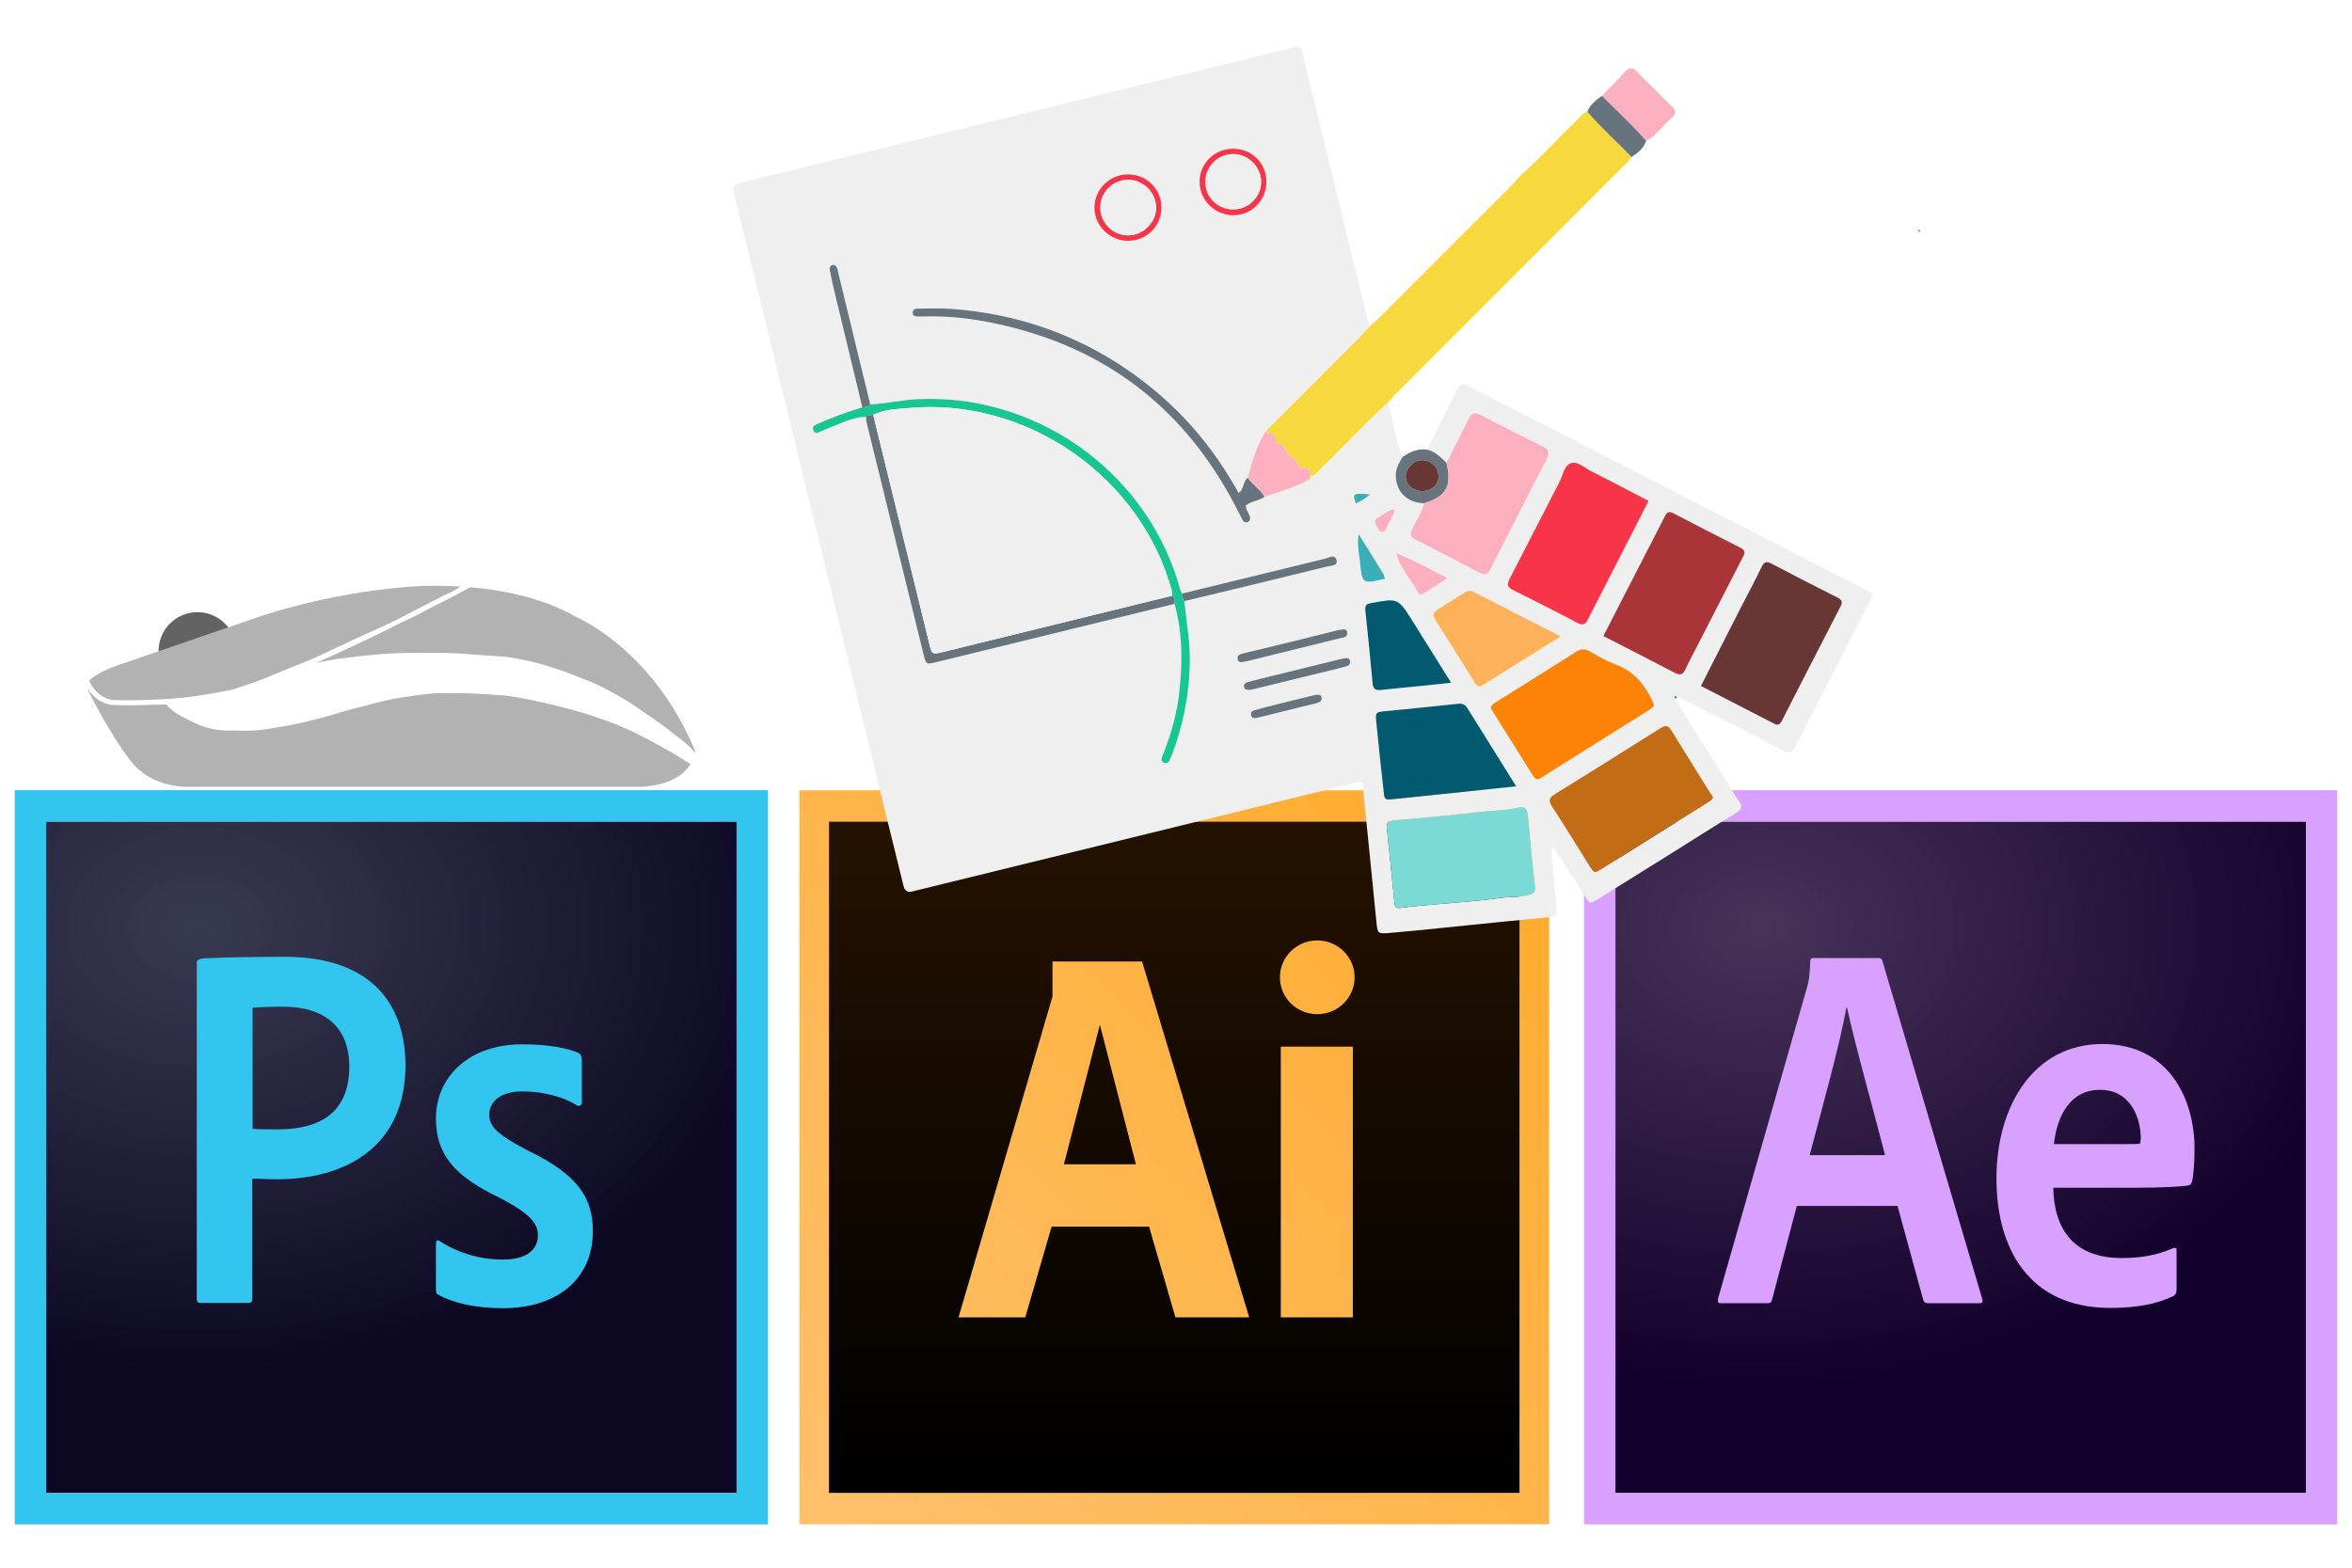 <?xml version="1.0" encoding="utf-8"?>
<!-- Generator: Adobe Illustrator 16.0.0, SVG Export Plug-In . SVG Version: 6.00 Build 0)  -->
<!DOCTYPE svg PUBLIC "-//W3C//DTD SVG 1.1//EN" "http://www.w3.org/Graphics/SVG/1.1/DTD/svg11.dtd">
<svg version="1.1" id="Capa_1" xmlns="http://www.w3.org/2000/svg" xmlns:xlink="http://www.w3.org/1999/xlink" x="0px" y="0px"
	 width="300px" height="200px" viewBox="0 0 300 200" enable-background="new 0 0 300 200" xml:space="preserve">
<radialGradient id="SVGID_1_" cx="-338.414" cy="470.915" r="0.029" gradientTransform="matrix(2291.672 0 0 2218.755 775567.438 -1044723.25)" gradientUnits="userSpaceOnUse">
	<stop  offset="0" style="stop-color:#34364E;stop-opacity:0.98"/>
	<stop  offset="1" style="stop-color:#0C0824"/>
</radialGradient>
<path fill="url(#SVGID_1_)" d="M5.881,104.809h88.073v85.67H5.881V104.809z"/>
<path fill="#31C5F0" d="M5.881,104.809h88.073v85.67H5.881V104.809z M1.877,194.482h96.079v-93.678H1.877V194.482z M66.65,139.236
	c-3.163,0-4.244,1.602-4.244,2.922c0,1.441,0.721,2.443,4.964,4.644c6.285,3.043,8.247,5.966,8.247,10.249
	c0,6.405-4.884,9.848-11.489,9.848c-3.484,0-6.485-0.72-8.207-1.72c-0.28-0.12-0.32-0.321-0.32-0.641v-5.886
	c0-0.4,0.2-0.521,0.481-0.32c2.521,1.643,5.404,2.361,8.046,2.361c3.162,0,4.483-1.32,4.483-3.123c0-1.44-0.92-2.723-4.964-4.803
	c-5.685-2.723-8.046-5.484-8.046-10.089c0-5.165,4.043-9.448,11.049-9.448c3.443,0,5.845,0.521,7.166,1.121
	c0.32,0.201,0.4,0.521,0.4,0.801v5.484c0,0.32-0.2,0.521-0.601,0.4C71.855,139.917,69.253,139.236,66.65,139.236L66.65,139.236z
	 M32.222,144c0.92,0.081,1.642,0.081,3.243,0.081c4.684,0,9.088-1.642,9.088-8.006c0-5.084-3.164-7.647-8.487-7.647
	c-1.601,0-3.123,0.081-3.844,0.121V144z M25.097,122.743c0-0.28,0.561-0.479,0.88-0.479c2.563-0.121,6.365-0.201,10.329-0.201
	c11.088,0,15.412,6.086,15.412,13.853c0,10.168-7.366,14.532-16.413,14.532c-1.521,0-2.042-0.081-3.123-0.081v15.373
	c0,0.319-0.12,0.48-0.479,0.48h-6.126c-0.32,0-0.48-0.12-0.48-0.48V122.743L25.097,122.743z"/>
<radialGradient id="SVGID_2_" cx="-338.327" cy="470.915" r="0.03" gradientTransform="matrix(2291.672 0 0 2218.755 775567.438 -1044723.25)" gradientUnits="userSpaceOnUse">
	<stop  offset="0" style="stop-color:#442F55;stop-opacity:0.98"/>
	<stop  offset="1" style="stop-color:#12002C"/>
</radialGradient>
<path fill="url(#SVGID_2_)" d="M206.047,104.809h88.074v85.672h-88.074V104.809z"/>
<path fill="#D8A1FF" d="M206.047,104.809h88.074v85.672h-88.074V104.809z M202.045,194.482h96.078v-93.678h-96.078V194.482
	L202.045,194.482z M270.02,145.963c2.041,0,2.763,0,2.963-0.08c0-0.279,0.08-0.48,0.08-0.681c0-2.162-1.043-6.165-5.205-6.165
	c-3.844,0-5.483,3.363-5.885,6.926H270.02L270.02,145.963z M261.893,151.447c0.08,5.404,2.642,9.048,8.728,9.048
	c2.362,0,4.403-0.32,6.526-1.241c0.279-0.121,0.479-0.08,0.479,0.28v5.004c0,0.399-0.119,0.601-0.397,0.801
	c-2.123,1.041-4.767,1.521-8.047,1.521c-10.568,0-14.533-7.807-14.533-16.493c0-9.447,4.885-17.175,13.492-17.175
	c8.729,0,11.77,7.326,11.77,13.293c0,1.921-0.121,3.481-0.32,4.242c-0.08,0.321-0.199,0.441-0.52,0.521
	c-0.803,0.12-3.164,0.279-6.688,0.279h-10.487v-0.08H261.893z M240.436,147.364c-1.121-4.444-3.844-14.132-4.846-18.815h-0.078
	c-0.84,4.684-3.045,12.611-4.686,18.815H240.436z M229.186,153.85l-3.162,11.969c-0.08,0.32-0.198,0.44-0.602,0.44h-5.883
	c-0.4,0-0.482-0.12-0.4-0.601l11.367-39.753c0.201-0.72,0.32-1.281,0.4-3.282c0-0.28,0.121-0.4,0.32-0.4h8.407
	c0.279,0,0.4,0.08,0.48,0.4l12.729,43.115c0.082,0.32,0,0.521-0.32,0.521h-6.604c-0.319,0-0.521-0.12-0.601-0.399l-3.284-12.01
	H229.186L229.186,153.85z"/>
<linearGradient id="SVGID_3_" gradientUnits="userSpaceOnUse" x1="-1089.052" y1="1656.92" x2="-1107.018" y2="1638.953" gradientTransform="matrix(5.217 0 0 -5.217 5878.24 8743.808)">
	<stop  offset="0" style="stop-color:#FFAA2A"/>
	<stop  offset="1" style="stop-color:#FFC06C"/>
</linearGradient>
<path fill="url(#SVGID_3_)" d="M101.96,100.823h95.634v93.641H101.96V100.823z"/>
<linearGradient id="SVGID_4_" gradientUnits="userSpaceOnUse" x1="-1098.123" y1="1656.085" x2="-1098.123" y2="1639.727" gradientTransform="matrix(5.217 0 0 -5.217 5878.24 8743.808)">
	<stop  offset="0" style="stop-color:#251200"/>
	<stop  offset="1" style="stop-color:#000000"/>
</linearGradient>
<path fill="url(#SVGID_4_)" d="M135.703,148.54h9.185l-4.594-17.81L135.703,148.54z M105.741,104.833v85.622h88.071v-85.622H105.741
	z M149.929,168.066l-3.363-11.573h-12.433l-3.36,11.573h-8.513l11.986-40.922v-4.479h11.426l13.664,45.4H149.929z M172.555,168.066
	h-9.186v-34.535h9.186V168.066z M168.018,129.386c-2.631,0-4.762-2.105-4.762-4.704s2.131-4.705,4.762-4.705
	c2.629,0,4.762,2.106,4.762,4.705S170.646,129.386,168.018,129.386z"/>
<g>
	<path fill="#EFEFEF" d="M181.996,57.348c1.295-2.573,2.619-5.134,3.871-7.727c0.455-0.94,0.982-0.615,1.605-0.295
		c3.397,1.752,6.803,3.496,10.202,5.241c10.652,5.461,21.306,10.92,31.957,16.383c3.054,1.566,6.104,3.141,9.269,4.769
		c-0.742,1.905-1.756,3.606-2.642,5.362c-2.274,4.5-4.592,8.98-6.891,13.468c-0.125,0.247-0.277,0.482-0.384,0.737
		c-0.338,0.801-0.805,0.863-1.561,0.464c-2.895-1.523-5.811-3.004-8.73-4.471c-1.58-0.794-3.09-1.731-4.766-2.329
		c-0.078-0.065-0.199-0.201-0.229-0.184c-0.228,0.132-0.085,0.263,0.028,0.387c2.17,3.874,4.691,7.531,6.986,11.328
		c0.346,0.57,0.676,1.151,1.072,1.686c0.506,0.685,0.426,1.086-0.348,1.553c-2.851,1.722-5.65,3.523-8.474,5.289
		c-3.06,1.913-6.118,3.826-9.187,5.726c-0.969,0.599-0.995,0.586-1.616-0.398c-1.356-2.146-2.699-4.304-4.183-6.423
		c-0.158,1.983,0.271,3.909,0.383,5.853c0.043,0.719,0.113,1.438,0.201,2.154c0.082,0.676-0.127,1.005-0.869,1.076
		c-4.475,0.427-8.942,0.896-13.416,1.348c-2.315,0.233-4.635,0.479-6.954,0.672c-1.638,0.137-1.609,0.1-1.769-1.507
		c-0.568-5.798-1.158-11.593-1.746-17.389c-0.01-0.104-0.086-0.203-0.186-0.433c-19.137,4.693-38.294,9.393-57.453,14.09
		c-0.761,0.049-0.859-0.486-0.997-1.058c-0.943-3.879-1.915-7.75-2.864-11.627c-2.544-10.392-5.082-20.787-7.619-31.181
		c-3.644-14.917-7.271-29.837-10.952-44.744c-0.329-1.334-0.343-1.601,1.231-1.981c14.814-3.586,29.613-7.238,44.419-10.866
		c8.345-2.045,16.694-4.08,25.038-6.127c0.588-0.144,1.168-0.455,1.684,0.139c0.105,0.542,0.185,1.09,0.314,1.626
		c2.744,11.236,5.494,22.471,8.24,33.706c-0.408,0.446-0.801,0.907-1.227,1.334c-4.004,4.022-8.015,8.039-12.023,12.056
		c-1.168,1.805-1.725,3.844-2.268,5.89c-0.633,0.486-0.451,1.458-1.164,1.954c-0.178-0.311-0.338-0.599-0.504-0.885
		c-3.662-6.365-8.559-11.556-14.735-15.541c-6.522-4.207-13.675-6.499-21.392-7.065c-1.434-0.105-2.881-0.036-4.322-0.034
		c-0.371,0-0.656,0.169-0.623,0.589c0.03,0.353,0.334,0.398,0.617,0.414c0.222,0.013,0.444,0.01,0.666,0.003
		c2.559-0.084,5.1,0.12,7.613,0.571c14.667,2.634,25.493,10.509,32.353,23.775c0.279,0.541,0.554,1.084,0.839,1.621
		c0.151,0.287,0.413,0.379,0.696,0.239c0.299-0.146,0.295-0.427,0.213-0.713c-0.133-0.469-0.524-0.847-0.491-1.389
		c0.7-0.582,1.68-0.567,2.387-1.121c2-0.66,4.041-1.217,5.873-2.311c0.017-0.129,0.031-0.259,0.045-0.388l-0.012,0.025
		c0.709-0.029,0.989-0.651,1.407-1.054c2.828-2.72,5.48-5.62,8.396-8.251c0.707,2.293,0.992,4.699,1.857,6.95
		c-0.447,0.769-0.891,1.539-0.838,2.48c0.117,2.051,1.488,3.312,3.606,3.396c-0.315,1.195-1.019,2.21-1.534,3.313
		c-0.238,0.51-0.347,0.921,0.276,1.24c2.812,1.44,5.619,2.886,8.416,4.354c0.672,0.352,1.01,0.095,1.299-0.5
		c0.438-0.896,0.91-1.775,1.363-2.663c1.94-3.801,3.871-7.608,5.83-11.399c0.389-0.755,0.264-1.223-0.505-1.602
		c-2.682-1.329-5.36-2.667-8.02-4.043c-0.727-0.377-1.098-0.184-1.432,0.498c-0.926,1.892-1.889,3.766-2.838,5.646
		C183.768,58.333,183.047,57.597,181.996,57.348z M177.848,64.971c-0.869,0.076-1.436,0.74-2.149,1.117
		c-0.347,0.18-0.435,0.469-0.214,0.813c0.228,0.353,0.271,0.9,0.771,0.972c0.379,0.056,0.51-0.347,0.639-0.634
		c0.338-0.741,0.851-1.403,0.99-2.229c0.043-0.055,0.086-0.111,0.129-0.167C177.959,64.885,177.902,64.928,177.848,64.971z
		 M178.229,70.628c-0.067-0.039-0.137-0.079-0.205-0.118c0.039,0.069,0.078,0.137,0.117,0.207c0.471,1.866,1.863,3.215,2.721,4.865
		c0.16,0.306,0.412,0.342,0.687,0.167c0.959-0.612,1.914-1.231,3.082-1.986C182.369,72.624,180.379,71.471,178.229,70.628z
		 M110.458,53.191c0.02,0.221,0.012,0.45,0.064,0.662c2.428,9.913,4.857,19.825,7.301,29.733c0.294,1.194,0.333,1.197,1.617,0.884
		c10.127-2.475,20.253-4.954,30.379-7.432c1.064,3.863,1.017,7.785,0.545,11.714c-0.307,2.541-1.035,4.984-1.965,7.365
		c-0.157,0.405-0.488,0.931,0.03,1.168c0.678,0.311,0.744-0.43,0.979-0.827c0.027-0.047,0.042-0.103,0.063-0.154
		c1.395-3.598,2.134-7.321,2.281-11.18c0.109-2.845-0.391-5.626-0.693-8.431c6.086-1.47,12.176-2.932,18.256-4.431
		c0.455-0.112,1.363-0.041,1.146-0.836c-0.209-0.772-0.924-0.282-1.416-0.162c-6.086,1.477-12.17,2.966-18.252,4.452
		c-0.37-0.506-0.424-1.128-0.604-1.701c-4.475-14.243-18.366-23.86-33.263-23.086c-1.998,0.104-3.938,0.573-5.928,0.664
		c-1.355-5.592-2.713-11.185-4.07-16.776c-0.053-0.215-0.079-0.442-0.17-0.64c-0.121-0.259-0.319-0.468-0.647-0.35
		c-0.237,0.086-0.327,0.321-0.286,0.538c0.152,0.814,0.319,1.627,0.513,2.433c1.212,5.058,2.433,10.112,3.651,15.168
		c-0.938,0.308-1.885,0.59-2.809,0.932c-1.027,0.381-2.041,0.803-3.045,1.24c-0.301,0.131-0.578,0.37-0.385,0.773
		c0.187,0.385,0.472,0.366,0.818,0.19c0.392-0.199,0.8-0.367,1.212-0.519C107.309,54.018,108.756,53.176,110.458,53.191z
		 M204.51,81.145c3.141,1.613,6.104,3.112,9.039,4.661c0.682,0.359,1.082,0.336,1.422-0.407c0.438-0.955,0.943-1.879,1.424-2.814
		c1.943-3.794,3.888-7.588,5.84-11.377c0.267-0.518,0.552-0.935-0.233-1.327c-2.871-1.436-5.722-2.917-8.565-4.402
		c-0.513-0.267-0.806-0.166-1.056,0.334c-0.618,1.238-1.264,2.463-1.896,3.694C208.516,73.343,206.545,77.18,204.51,81.145z
		 M218.5,101.736c-1.764-2.829-3.563-5.688-5.326-8.566c-0.447-0.73-0.861-0.605-1.475-0.218c-4.445,2.812-8.902,5.614-13.385,8.372
		c-0.75,0.462-0.842,0.809-0.365,1.545c1.631,2.508,3.191,5.063,4.789,7.591c0.611,0.965,0.631,0.967,1.604,0.358
		c4.464-2.791,8.923-5.588,13.386-8.379C218.01,102.262,218.318,102.129,218.5,101.736z M210.277,63.902
		c-2.486-1.289-4.869-2.555-7.283-3.76c-0.867-0.434-1.771-1.357-2.662-1.038c-0.807,0.288-0.977,1.527-1.406,2.353
		c-2.143,4.124-4.234,8.272-6.377,12.395c-0.354,0.681-0.318,1.047,0.418,1.412c2.777,1.372,5.535,2.785,8.279,4.221
		c0.664,0.347,0.984,0.169,1.289-0.447c0.785-1.586,1.615-3.15,2.42-4.726C206.715,70.873,208.473,67.433,210.277,63.902z
		 M216.951,87.518c3.18,1.634,6.277,3.219,9.365,4.82c0.57,0.295,0.776-0.019,1.002-0.456c2.469-4.833,4.938-9.664,7.432-14.483
		c0.295-0.572,0.232-0.858-0.359-1.156c-2.82-1.418-5.629-2.86-8.42-4.333c-0.643-0.34-0.949-0.253-1.271,0.416
		c-0.843,1.745-1.767,3.45-2.647,5.176C220.367,80.802,218.688,84.107,216.951,87.518z M193.773,103.02
		c-1.729,0.405-3.512,0.383-5.271,0.598c-3.565,0.436-7.151,0.734-10.731,1.048c-0.746,0.065-0.945,0.394-0.875,1.067
		c0.336,3.135,0.672,6.269,0.967,9.404c0.066,0.711,0.357,0.749,0.975,0.665c1.479-0.202,2.973-0.306,4.459-0.446
		c2.645-0.248,5.303-0.396,7.924-0.783c1.264-0.186,2.551-0.063,3.793-0.408c0.553-0.155,0.846-0.341,0.771-1.014
		c-0.341-3.022-0.642-6.049-0.91-9.078C194.807,103.33,194.609,102.891,193.773,103.02z M190.115,90.299
		c1.783,2.849,3.609,5.755,5.42,8.67c0.299,0.482,0.607,0.55,1.07,0.244c0.787-0.519,1.59-1.012,2.389-1.513
		c3.709-2.325,7.42-4.645,11.125-6.978c1.063-0.669,0.994-0.658,0.41-1.777c-1.004-1.932-2.357-3.407-4.467-4.18
		c-1.138-0.416-2.201-1.048-3.254-1.655c-0.654-0.376-1.16-0.354-1.806,0.059c-3.407,2.178-6.846,4.31-10.276,6.454
		C190.488,89.772,190.26,89.92,190.115,90.299z M193.391,100.315c-2.186-3.496-4.213-6.725-6.223-9.965
		c-0.303-0.486-0.646-0.627-1.23-0.563c-3.082,0.344-6.172,0.627-9.256,0.943c-1.223,0.125-1.262,0.145-1.133,1.452
		c0.285,2.92,0.605,5.838,0.93,8.755c0.123,1.111,0.146,1.121,1.32,1.002c2.092-0.207,4.186-0.431,6.277-0.648
		C187.102,100.975,190.127,100.657,193.391,100.315z M199.072,81.186c-3.871-1.974-7.471-3.804-11.063-5.653
		c-0.454-0.234-0.817-0.188-1.231,0.081c-1.117,0.723-2.248,1.424-3.383,2.116c-0.599,0.363-0.683,0.773-0.304,1.372
		c1.693,2.668,3.367,5.346,5.029,8.034c0.31,0.499,0.612,0.534,1.078,0.231c1.024-0.663,2.067-1.294,3.102-1.941
		C194.457,84.077,196.611,82.726,199.072,81.186z M185.092,87.103c-1.773-2.838-3.348-5.373-4.938-7.896
		c-1.846-2.928-1.85-2.897-5.273-2.266c-0.67,0.123-0.791,0.356-0.727,0.966c0.328,3.081,0.629,6.165,0.918,9.249
		c0.063,0.683,0.336,0.956,1.049,0.873c1.813-0.211,3.631-0.37,5.447-0.553C182.65,87.365,183.73,87.248,185.092,87.103z
		 M157.354,27.459c2.322-0.019,4.188-1.932,4.181-4.286c-0.009-2.358-1.854-4.189-4.232-4.197c-2.37-0.007-4.262,1.827-4.295,4.165
		C152.973,25.515,154.949,27.478,157.354,27.459z M148.144,26.483c0.001-2.344-1.854-4.208-4.213-4.238
		c-2.324-0.028-4.289,1.854-4.334,4.151c-0.048,2.365,1.931,4.339,4.331,4.323C146.274,30.705,148.144,28.825,148.144,26.483z
		 M158.357,84.471c0.391-0.069,0.61-0.095,0.826-0.148c3.918-0.966,7.834-1.936,11.754-2.904c0.215-0.053,0.44-0.074,0.643-0.164
		c0.219-0.098,0.285-0.317,0.264-0.553c-0.031-0.364-0.275-0.441-0.58-0.403c-0.272,0.035-0.547,0.084-0.813,0.149
		c-1.933,0.479-3.861,0.971-5.793,1.443c-2.041,0.5-4.087,0.98-6.13,1.476c-0.391,0.095-0.778,0.239-0.657,0.761
		C157.945,84.463,158.236,84.487,158.357,84.471z M159.424,88.013c0.172-0.037,0.445-0.086,0.713-0.151
		c3.598-0.878,7.197-1.758,10.797-2.64c0.322-0.08,0.646-0.157,0.955-0.274c0.314-0.12,0.344-0.403,0.283-0.688
		c-0.057-0.262-0.262-0.327-0.496-0.294c-0.275,0.039-0.551,0.082-0.818,0.148c-2.791,0.685-5.582,1.373-8.373,2.062
		c-1.127,0.279-2.258,0.55-3.379,0.853c-0.266,0.072-0.498,0.29-0.432,0.611C158.74,87.975,159.033,88.013,159.424,88.013z
		 M173.293,68.141c-0.219,1.43,0.059,2.456,0.166,3.493c0.295,2.88,0.291,2.88,3.197,2.206c-0.064-0.208-0.088-0.437-0.195-0.614
		C175.482,71.637,174.488,70.056,173.293,68.141z M168.604,89.125c-0.104-0.661-0.612-0.521-1.018-0.425
		c-1.988,0.469-3.969,0.971-5.951,1.467c-0.535,0.134-1.066,0.285-1.6,0.43c-0.291,0.079-0.525,0.253-0.479,0.572
		c0.061,0.427,0.411,0.499,0.758,0.416c2.574-0.627,5.146-1.272,7.719-1.907C168.328,89.605,168.521,89.441,168.604,89.125z
		 M174.77,63.078c-2.196-0.205-2.324-0.122-1.817,1.144C173.592,63.943,174.16,63.566,174.77,63.078z"/>
	<path fill="#F6DA3D" d="M177.014,51.383c-2.916,2.631-5.568,5.531-8.396,8.251c-0.418,0.403-0.699,1.025-1.408,1.054
		c-0.125-0.452-0.063-1.045-0.821-0.992c-0.32,0.023-0.748,0.043-0.806-0.375c-0.088-0.626-0.513-0.761-0.953-1.092
		c-0.687-0.516-0.772-1.752-1.979-1.771c0.397-1.175-0.728-1.018-1.23-1.404c4.01-4.017,8.02-8.034,12.023-12.056
		c0.426-0.428,0.818-0.889,1.227-1.334c0.449-0.41,0.914-0.803,1.344-1.232c5.604-5.597,11.205-11.197,16.801-16.801
		c0.39-0.389,0.742-0.814,1.111-1.223c2.504-2.224,4.748-4.711,7.158-7.03c0.428-0.411,0.754-0.959,1.387-1.123
		c1.754,2.044,3.768,3.837,5.641,5.766c-0.288,0.554-0.791,0.918-1.219,1.346c-9.51,9.519-19.024,19.032-28.537,28.55
		C177.885,50.385,177.459,50.894,177.014,51.383z"/>
	<path fill="#FCB0BF" d="M213.23,13.565c0.541,0.549,0.668,0.934,0.018,1.458c-1.143,0.921-1.896,2.283-3.285,2.935
		c-1.758-2.029-3.744-3.831-5.635-5.731c0.957-0.992,1.941-1.957,2.855-2.985c0.629-0.708,1.147-0.72,1.727,0.015
		C209.043,9.425,212.154,12.473,213.23,13.565z"/>
	<path fill="#68747D" d="M204.328,12.227c1.891,1.9,3.877,3.702,5.635,5.731c-0.301,0.971-1.045,1.547-1.854,2.063
		c-1.873-1.929-3.887-3.722-5.642-5.766C202.816,13.329,203.57,12.776,204.328,12.227z"/>
	<path fill="#68747D" d="M181.641,64.208c-2.119-0.084-3.49-1.344-3.606-3.396c-0.054-0.941,0.391-1.711,0.838-2.48
		c0.93-0.688,1.938-1.112,3.125-0.985c1.051,0.25,1.771,0.985,2.502,1.704C185.221,62.02,184.492,63.335,181.641,64.208z
		 M181.377,62.646c1.23,0,2.111-0.771,2.109-1.85c-0.002-1.186-0.939-2.103-2.135-2.086c-1.029,0.014-2.004,0.982-2.052,2.042
		C179.252,61.782,180.199,62.646,181.377,62.646z"/>
	<path fill="#39AEB7" d="M244.691,29.22c0.199,0.077,0.223,0.246,0.225,0.425C244.729,29.563,244.629,29.434,244.691,29.22z"/>
	<path fill="#A93539" d="M204.51,81.145c2.035-3.964,4.006-7.802,5.975-11.638c0.632-1.231,1.275-2.457,1.896-3.694
		c0.25-0.5,0.543-0.602,1.056-0.334c2.846,1.485,5.694,2.967,8.565,4.402c0.785,0.392,0.5,0.809,0.233,1.327
		c-1.952,3.79-3.896,7.583-5.84,11.377c-0.479,0.935-0.985,1.859-1.424,2.814c-0.34,0.743-0.74,0.766-1.422,0.407
		C210.613,84.257,207.65,82.758,204.51,81.145z"/>
	<path fill="#C26C15" d="M218.5,101.736c-0.182,0.393-0.49,0.525-0.771,0.701c-4.463,2.791-8.922,5.588-13.385,8.379
		c-0.975,0.609-0.994,0.607-1.604-0.357c-1.599-2.529-3.158-5.083-4.789-7.591c-0.478-0.736-0.386-1.083,0.364-1.545
		c4.482-2.758,8.939-5.56,13.386-8.372c0.612-0.387,1.026-0.512,1.475,0.218C214.938,96.05,216.736,98.907,218.5,101.736z"/>
	<path fill="#F83449" d="M210.277,63.902c-1.805,3.531-3.563,6.971-5.322,10.41c-0.805,1.576-1.635,3.14-2.42,4.726
		c-0.305,0.616-0.625,0.794-1.289,0.447c-2.744-1.436-5.502-2.849-8.279-4.221c-0.736-0.365-0.771-0.731-0.418-1.412
		c2.143-4.122,4.234-8.271,6.377-12.395c0.43-0.826,0.6-2.065,1.406-2.353c0.891-0.319,1.795,0.604,2.662,1.038
		C205.408,61.347,207.791,62.613,210.277,63.902z"/>
	<path fill="#693636" d="M216.951,87.518c1.736-3.411,3.416-6.716,5.1-10.016c0.883-1.726,1.807-3.431,2.648-5.176
		c0.322-0.669,0.629-0.755,1.271-0.416c2.791,1.472,5.6,2.915,8.42,4.333c0.592,0.298,0.653,0.584,0.358,1.156
		c-2.494,4.82-4.963,9.651-7.433,14.483c-0.225,0.437-0.432,0.75-1.002,0.456C223.229,90.737,220.131,89.152,216.951,87.518z"/>
	<path fill="#7BDAD5" d="M193.773,103.02c0.836-0.129,1.033,0.312,1.1,1.051c0.27,3.029,0.57,6.057,0.91,9.078
		c0.076,0.674-0.217,0.859-0.77,1.015c-1.242,0.346-2.529,0.223-3.793,0.407c-2.621,0.388-5.279,0.535-7.925,0.785
		c-1.485,0.14-2.979,0.242-4.459,0.445c-0.616,0.084-0.907,0.047-0.976-0.665c-0.295-3.137-0.631-6.27-0.967-9.403
		c-0.069-0.674,0.129-1.002,0.875-1.068c3.58-0.313,7.166-0.612,10.732-1.048C190.262,103.402,192.045,103.424,193.773,103.02z"/>
	<path fill="#FCB0BF" d="M181.641,64.208c2.853-0.873,3.58-2.188,2.857-5.157c0.949-1.881,1.912-3.754,2.838-5.646
		c0.334-0.682,0.705-0.875,1.432-0.498c2.658,1.377,5.338,2.714,8.021,4.043c0.769,0.379,0.894,0.847,0.504,1.602
		c-1.959,3.791-3.89,7.599-5.83,11.399c-0.453,0.888-0.926,1.767-1.362,2.663c-0.289,0.595-0.627,0.852-1.3,0.5
		c-2.797-1.467-5.604-2.913-8.416-4.354c-0.622-0.319-0.516-0.73-0.276-1.24C180.623,66.419,181.324,65.403,181.641,64.208z"/>
	<path fill="#FC8306" d="M190.115,90.299c0.145-0.379,0.373-0.527,0.611-0.676c3.432-2.144,6.869-4.275,10.276-6.454
		c0.646-0.413,1.149-0.435,1.806-0.059c1.053,0.607,2.116,1.239,3.254,1.655c2.108,0.772,3.463,2.248,4.467,4.18
		c0.584,1.119,0.652,1.108-0.41,1.777c-3.705,2.333-7.416,4.653-11.125,6.978c-0.799,0.501-1.602,0.994-2.389,1.513
		c-0.463,0.306-0.771,0.238-1.07-0.244C193.725,96.054,191.898,93.148,190.115,90.299z"/>
	<path fill="#025A71" d="M193.391,100.315c-3.264,0.342-6.289,0.66-9.313,0.977c-2.093,0.218-4.187,0.44-6.277,0.649
		c-1.174,0.117-1.196,0.107-1.319-1.004c-0.324-2.917-0.646-5.834-0.931-8.754c-0.129-1.308-0.09-1.327,1.134-1.452
		c3.084-0.316,6.174-0.599,9.256-0.943c0.584-0.065,0.928,0.077,1.229,0.563C189.178,93.59,191.205,96.819,193.391,100.315z"/>
	<path fill="#FDB25A" d="M199.072,81.186c-2.461,1.541-4.615,2.891-6.771,4.24c-1.033,0.646-2.076,1.278-3.102,1.941
		c-0.465,0.303-0.77,0.268-1.078-0.231c-1.662-2.688-3.336-5.366-5.029-8.034c-0.379-0.599-0.295-1.008,0.303-1.372
		c1.135-0.692,2.267-1.393,3.383-2.116c0.414-0.271,0.777-0.315,1.232-0.081C191.602,77.381,195.201,79.211,199.072,81.186z"/>
	<path fill="#18C693" d="M151.059,76.694c0.303,2.805,0.803,5.586,0.693,8.431c-0.146,3.859-0.886,7.583-2.281,11.18
		c-0.021,0.051-0.035,0.107-0.063,0.154c-0.235,0.397-0.302,1.138-0.979,0.827c-0.519-0.237-0.188-0.763-0.03-1.168
		c0.93-2.381,1.658-4.824,1.965-7.365c0.472-3.93,0.52-7.852-0.545-11.714c0.026-0.382,0.063-0.768-0.287-1.046
		c-0.023-0.22-0.017-0.446-0.074-0.657c-3.98-14.604-18.645-24.735-33.717-23.265c-1.471,0.144-2.988,0.168-4.364,0.852
		c-0.324,0.025-0.661,0.012-0.919,0.269c-1.701-0.016-3.148,0.827-4.677,1.391c-0.412,0.152-0.82,0.32-1.212,0.519
		c-0.347,0.176-0.632,0.194-0.818-0.19c-0.193-0.404,0.084-0.643,0.385-0.773c1.004-0.437,2.018-0.859,3.045-1.24
		c0.924-0.342,1.871-0.624,2.809-0.932c0.393,0.028,0.734-0.083,1.01-0.373c1.99-0.091,3.93-0.559,5.928-0.664
		c14.896-0.774,28.788,8.843,33.263,23.086c0.18,0.573,0.233,1.195,0.604,1.701C150.842,76.054,150.805,76.414,151.059,76.694z"/>
	<path fill="#025A71" d="M185.092,87.103c-1.361,0.145-2.441,0.262-3.523,0.372c-1.815,0.184-3.635,0.342-5.446,0.553
		c-0.713,0.083-0.983-0.19-1.049-0.873c-0.289-3.084-0.591-6.168-0.919-9.249c-0.063-0.609,0.058-0.843,0.728-0.966
		c3.425-0.631,3.429-0.662,5.272,2.266C181.744,81.73,183.318,84.265,185.092,87.103z"/>
	<path fill="#68747D" d="M110.458,53.191c0.258-0.257,0.595-0.244,0.919-0.269c1.649,6.722,3.298,13.444,4.945,20.168
		c0.738,3.011,1.467,6.025,2.212,9.036c0.346,1.396,0.359,1.394,1.801,1.041c0.699-0.17,1.396-0.347,2.096-0.518
		c9.033-2.219,18.067-4.438,27.102-6.657c0.35,0.279,0.313,0.664,0.287,1.046c-10.126,2.478-20.252,4.957-30.379,7.432
		c-1.284,0.313-1.323,0.312-1.617-0.884c-2.443-9.908-4.873-19.82-7.301-29.733C110.469,53.641,110.477,53.412,110.458,53.191z"/>
	<path fill="#68747D" d="M161.303,63.362c-0.707,0.554-1.686,0.539-2.387,1.121c-0.033,0.542,0.359,0.92,0.492,1.389
		c0.082,0.287,0.086,0.567-0.213,0.713c-0.283,0.14-0.545,0.048-0.697-0.239c-0.285-0.537-0.559-1.081-0.838-1.621
		c-6.86-13.266-17.686-21.141-32.353-23.775c-2.514-0.451-5.055-0.655-7.613-0.571c-0.222,0.007-0.444,0.01-0.666-0.003
		c-0.283-0.016-0.587-0.061-0.617-0.414c-0.033-0.42,0.252-0.589,0.623-0.589c1.441-0.002,2.889-0.071,4.322,0.034
		c7.717,0.566,14.869,2.859,21.392,7.065c6.177,3.984,11.072,9.176,14.734,15.541c0.166,0.286,0.326,0.575,0.504,0.885
		c0.714-0.496,0.531-1.467,1.164-1.954C159.754,61.852,160.756,62.404,161.303,63.362z"/>
	<path fill="#FCB0BF" d="M161.303,63.362c-0.547-0.958-1.549-1.51-2.152-2.418c0.543-2.045,1.101-4.085,2.269-5.89
		c0.504,0.387,1.629,0.229,1.229,1.404c1.207,0.019,1.295,1.255,1.98,1.771c0.441,0.331,0.865,0.466,0.953,1.092
		c0.057,0.419,0.484,0.398,0.805,0.375c0.76-0.054,0.697,0.54,0.822,0.992l0.012-0.025c-0.381,0.087-0.234,0.235-0.045,0.388
		C165.344,62.145,163.303,62.702,161.303,63.362z"/>
	<path fill="#68747D" d="M151.059,76.694c-0.252-0.281-0.216-0.641-0.266-0.978c6.083-1.486,12.167-2.975,18.252-4.452
		c0.492-0.12,1.207-0.61,1.416,0.162c0.217,0.795-0.691,0.725-1.146,0.836C163.234,73.763,157.145,75.224,151.059,76.694z"/>
	<path fill="#68747D" d="M110.999,51.593c-0.275,0.29-0.617,0.401-1.01,0.373c-1.219-5.056-2.439-10.11-3.651-15.168
		c-0.193-0.806-0.36-1.618-0.513-2.433c-0.041-0.217,0.049-0.452,0.286-0.538c0.328-0.118,0.526,0.091,0.647,0.35
		c0.091,0.198,0.117,0.424,0.17,0.64C108.286,40.408,109.643,46,110.999,51.593z"/>
	<path fill="#F83449" d="M157.354,27.459c-2.403,0.019-4.381-1.944-4.348-4.318c0.033-2.338,1.924-4.172,4.295-4.165
		c2.377,0.008,4.225,1.839,4.232,4.197C161.541,25.527,159.676,27.44,157.354,27.459z M157.279,26.717
		c1.924,0.011,3.521-1.516,3.574-3.419c0.055-1.934-1.607-3.641-3.547-3.643c-1.916-0.003-3.507,1.534-3.563,3.444
		C153.688,25.088,155.268,26.705,157.279,26.717z"/>
	<path fill="#F83449" d="M148.144,26.483c0,2.341-1.87,4.222-4.216,4.237c-2.4,0.016-4.379-1.958-4.331-4.323
		c0.045-2.298,2.01-4.18,4.334-4.151C146.291,22.275,148.145,24.14,148.144,26.483z M143.948,22.941
		c-1.998-0.027-3.617,1.577-3.602,3.569c0.015,1.911,1.582,3.486,3.492,3.514c1.961,0.028,3.641-1.629,3.622-3.571
		C147.442,24.571,145.838,22.968,143.948,22.941z"/>
	<path fill="#68747D" d="M158.357,84.471c-0.121,0.017-0.412-0.007-0.488-0.344c-0.121-0.521,0.268-0.666,0.658-0.761
		c2.043-0.496,4.088-0.976,6.129-1.476c1.932-0.473,3.861-0.964,5.793-1.443c0.268-0.065,0.541-0.114,0.814-0.149
		c0.305-0.038,0.549,0.039,0.579,0.403c0.021,0.236-0.045,0.455-0.264,0.553c-0.201,0.09-0.429,0.111-0.644,0.164
		c-3.92,0.969-7.836,1.938-11.754,2.904C158.969,84.375,158.748,84.402,158.357,84.471z"/>
	<path fill="#68747D" d="M159.424,88.013c-0.391,0-0.684-0.039-0.75-0.373c-0.066-0.321,0.166-0.54,0.432-0.611
		c1.121-0.303,2.252-0.574,3.379-0.853c2.791-0.689,5.582-1.377,8.373-2.062c0.269-0.066,0.543-0.109,0.818-0.148
		c0.234-0.033,0.439,0.032,0.496,0.294c0.061,0.285,0.031,0.568-0.283,0.688c-0.309,0.117-0.633,0.194-0.955,0.274
		c-3.6,0.881-7.199,1.762-10.797,2.64C159.869,87.927,159.596,87.976,159.424,88.013z"/>
	<path fill="#FCB0BF" d="M178.229,70.628c2.15,0.843,4.142,1.996,6.4,3.135c-1.168,0.754-2.123,1.374-3.082,1.986
		c-0.273,0.175-0.525,0.139-0.686-0.167c-0.857-1.65-2.25-3-2.721-4.865L178.229,70.628z"/>
	<path fill="#39AEB7" d="M173.293,68.141c1.195,1.915,2.189,3.496,3.168,5.085c0.107,0.177,0.131,0.406,0.195,0.614
		c-2.906,0.674-2.902,0.674-3.197-2.206C173.352,70.596,173.074,69.57,173.293,68.141z"/>
	<path fill="#68747D" d="M168.604,89.125c-0.082,0.316-0.274,0.48-0.569,0.553c-2.572,0.635-5.146,1.279-7.72,1.907
		c-0.346,0.083-0.696,0.011-0.758-0.416c-0.047-0.318,0.188-0.493,0.479-0.572c0.532-0.146,1.063-0.296,1.601-0.43
		c1.981-0.496,3.963-0.998,5.95-1.467C167.99,88.604,168.5,88.464,168.604,89.125z"/>
	<path fill="#FCB0BF" d="M177.885,65.009c-0.141,0.827-0.652,1.489-0.99,2.229c-0.129,0.288-0.26,0.689-0.639,0.634
		c-0.5-0.072-0.545-0.62-0.771-0.972c-0.221-0.343-0.133-0.632,0.213-0.813c0.716-0.376,1.281-1.041,2.15-1.117L177.885,65.009z"/>
	<path fill="#39AEB7" d="M174.77,63.078c-0.608,0.488-1.178,0.865-1.817,1.144C172.445,62.956,172.572,62.874,174.77,63.078z"/>
	<path fill="#FCB0BF" d="M178.141,70.717c-0.039-0.069-0.078-0.137-0.117-0.207c0.068,0.039,0.138,0.079,0.205,0.118L178.141,70.717
		z"/>
	<path fill="#F6DA3D" d="M167.176,61.051c-0.189-0.153-0.336-0.301,0.045-0.388C167.207,60.792,167.191,60.922,167.176,61.051z"/>
	<path fill="#3C9999" d="M213.729,89.152c-0.112-0.124-0.256-0.255-0.028-0.387c0.03-0.018,0.151,0.119,0.229,0.184
		C213.865,89.019,213.797,89.087,213.729,89.152z"/>
	<path fill="#FCB0BF" d="M177.848,64.971c0.055-0.043,0.111-0.086,0.166-0.129c-0.043,0.056-0.086,0.112-0.129,0.167L177.848,64.971
		z"/>
	<path fill="#693636" d="M181.377,62.646c-1.178,0-2.125-0.864-2.076-1.895c0.047-1.06,1.021-2.028,2.051-2.042
		c1.195-0.016,2.133,0.901,2.135,2.086C183.488,61.874,182.607,62.646,181.377,62.646z"/>
	<path fill="#EFEFEF" d="M149.532,75.992c-9.034,2.219-18.068,4.438-27.102,6.657c-0.699,0.171-1.396,0.348-2.096,0.518
		c-1.441,0.353-1.455,0.355-1.801-1.041c-0.745-3.011-1.474-6.025-2.212-9.036c-1.647-6.724-3.296-13.446-4.945-20.168
		c1.376-0.684,2.894-0.708,4.364-0.852c15.072-1.47,29.736,8.662,33.717,23.265C149.515,75.546,149.508,75.772,149.532,75.992z"/>
	<path fill="#EFEFEF" d="M157.279,26.717c-2.012-0.012-3.592-1.629-3.535-3.619c0.057-1.91,1.646-3.447,3.563-3.444
		c1.939,0.002,3.603,1.709,3.547,3.643C160.801,25.201,159.203,26.728,157.279,26.717z"/>
	<path fill="#EFEFEF" d="M143.948,22.941c1.891,0.026,3.494,1.629,3.513,3.512c0.019,1.941-1.661,3.599-3.622,3.571
		c-1.91-0.027-3.478-1.603-3.492-3.514C140.331,24.518,141.95,22.914,143.948,22.941z"/>
</g>
<path fill="#636363" d="M30.133,83.047c0,2.735-2.217,3.513-4.952,3.513c-2.735,0-4.953-0.778-4.953-3.513
	c0-2.735,2.217-4.952,4.953-4.952C27.916,78.095,30.133,80.313,30.133,83.047z"/>
<path fill="#B2B2B2" d="M14.871,84.924l17.491-6.009c0,0,8.691-3.166,19.421-4.024c0,0,12.769-1.341,21.676,3.81
	c0,0,9.766,4.023,15.184,17.061c0,0-0.053,4.186-6.76,4.614H24.314c0,0-4.829,0.376-7.672-3.326
	c-2.843-3.702-5.365-8.906-5.365-8.906s-0.375-1.126,0.483-1.663C11.759,86.48,12.979,85.574,14.871,84.924z M11.219,87.885
	c0,0,1.01,1.828,3.062,2.049c0,0,2.333,0.101,4.346,0l2.58-0.059c0,0,0.82,1.085,2.812,1.95c0,0,1.71,0.946,3.078,1.167
	c0,0,1.328,0.302,2.998,0.201c0,0,2.293,0.201,5.03-0.362c0,0,2.696-0.322,7.102-1.589c0,0,1.851-0.604,4.607-1.268
	c0,0,2.978-0.885,5.473-1.146c0,0,3.299-0.583,5.271-0.362c0,0,0.262-0.201,6.519,0.241c0,0,2.092,0.141,6.881,1.328
	c0,0,3.581,0.865,5.392,1.589c0,0,2.515,0.745,5.473,2.293c0,0,1.448,0.725,3.722,2.012l2.512,1.542c0,0,0.345-0.525,0.506-1.265
	c0.136-0.622-2.496-2.449-2.496-2.449s-0.546-0.595-4.587-3.34c0,0-3.782-2.676-7.525-3.964c0,0-4.527-2.032-9.476-2.656
	c0,0,0,0-5.834-0.422c0,0-2.233-0.141-4.95-0.081c0,0-2.978-0.07-6.076,0.242c0,0-1.364,0.099-4.787,0.552
	c0,0-1.218,0.199-2.617,0.494c0,0,0.402-0.101,5.15-2.333c0,0,2.26-1.012,6.016-2.938c0,0,1.207-0.483,3.299-1.65
	c0,0,3.578-1.758,5.248-2.744l-1.214-0.089c0,0-0.473,0.418-2.445,1.304l-3.48,1.791l-2.173,1.127l-2.475,1.167l-1.932,0.865
	l-1.228,0.563l-1.146,0.563l-1.167,0.523l-1.147,0.543l-1.288,0.604l-1.589,0.664l-1.408,0.563l-1.248,0.503l-1.972,0.825
	l-1.529,0.583l-1.167,0.402l-1.207,0.402c0,0-0.624,0.302-4.829,0.926c0,0-2.435,0.422-5.573,0.503c0,0-3.157,0.165-5.38,0.054
	c0,0-1.946-0.172-2.972-2.446l-0.133,0.31l-0.057,0.393L11.219,87.885z"/>
</svg>
